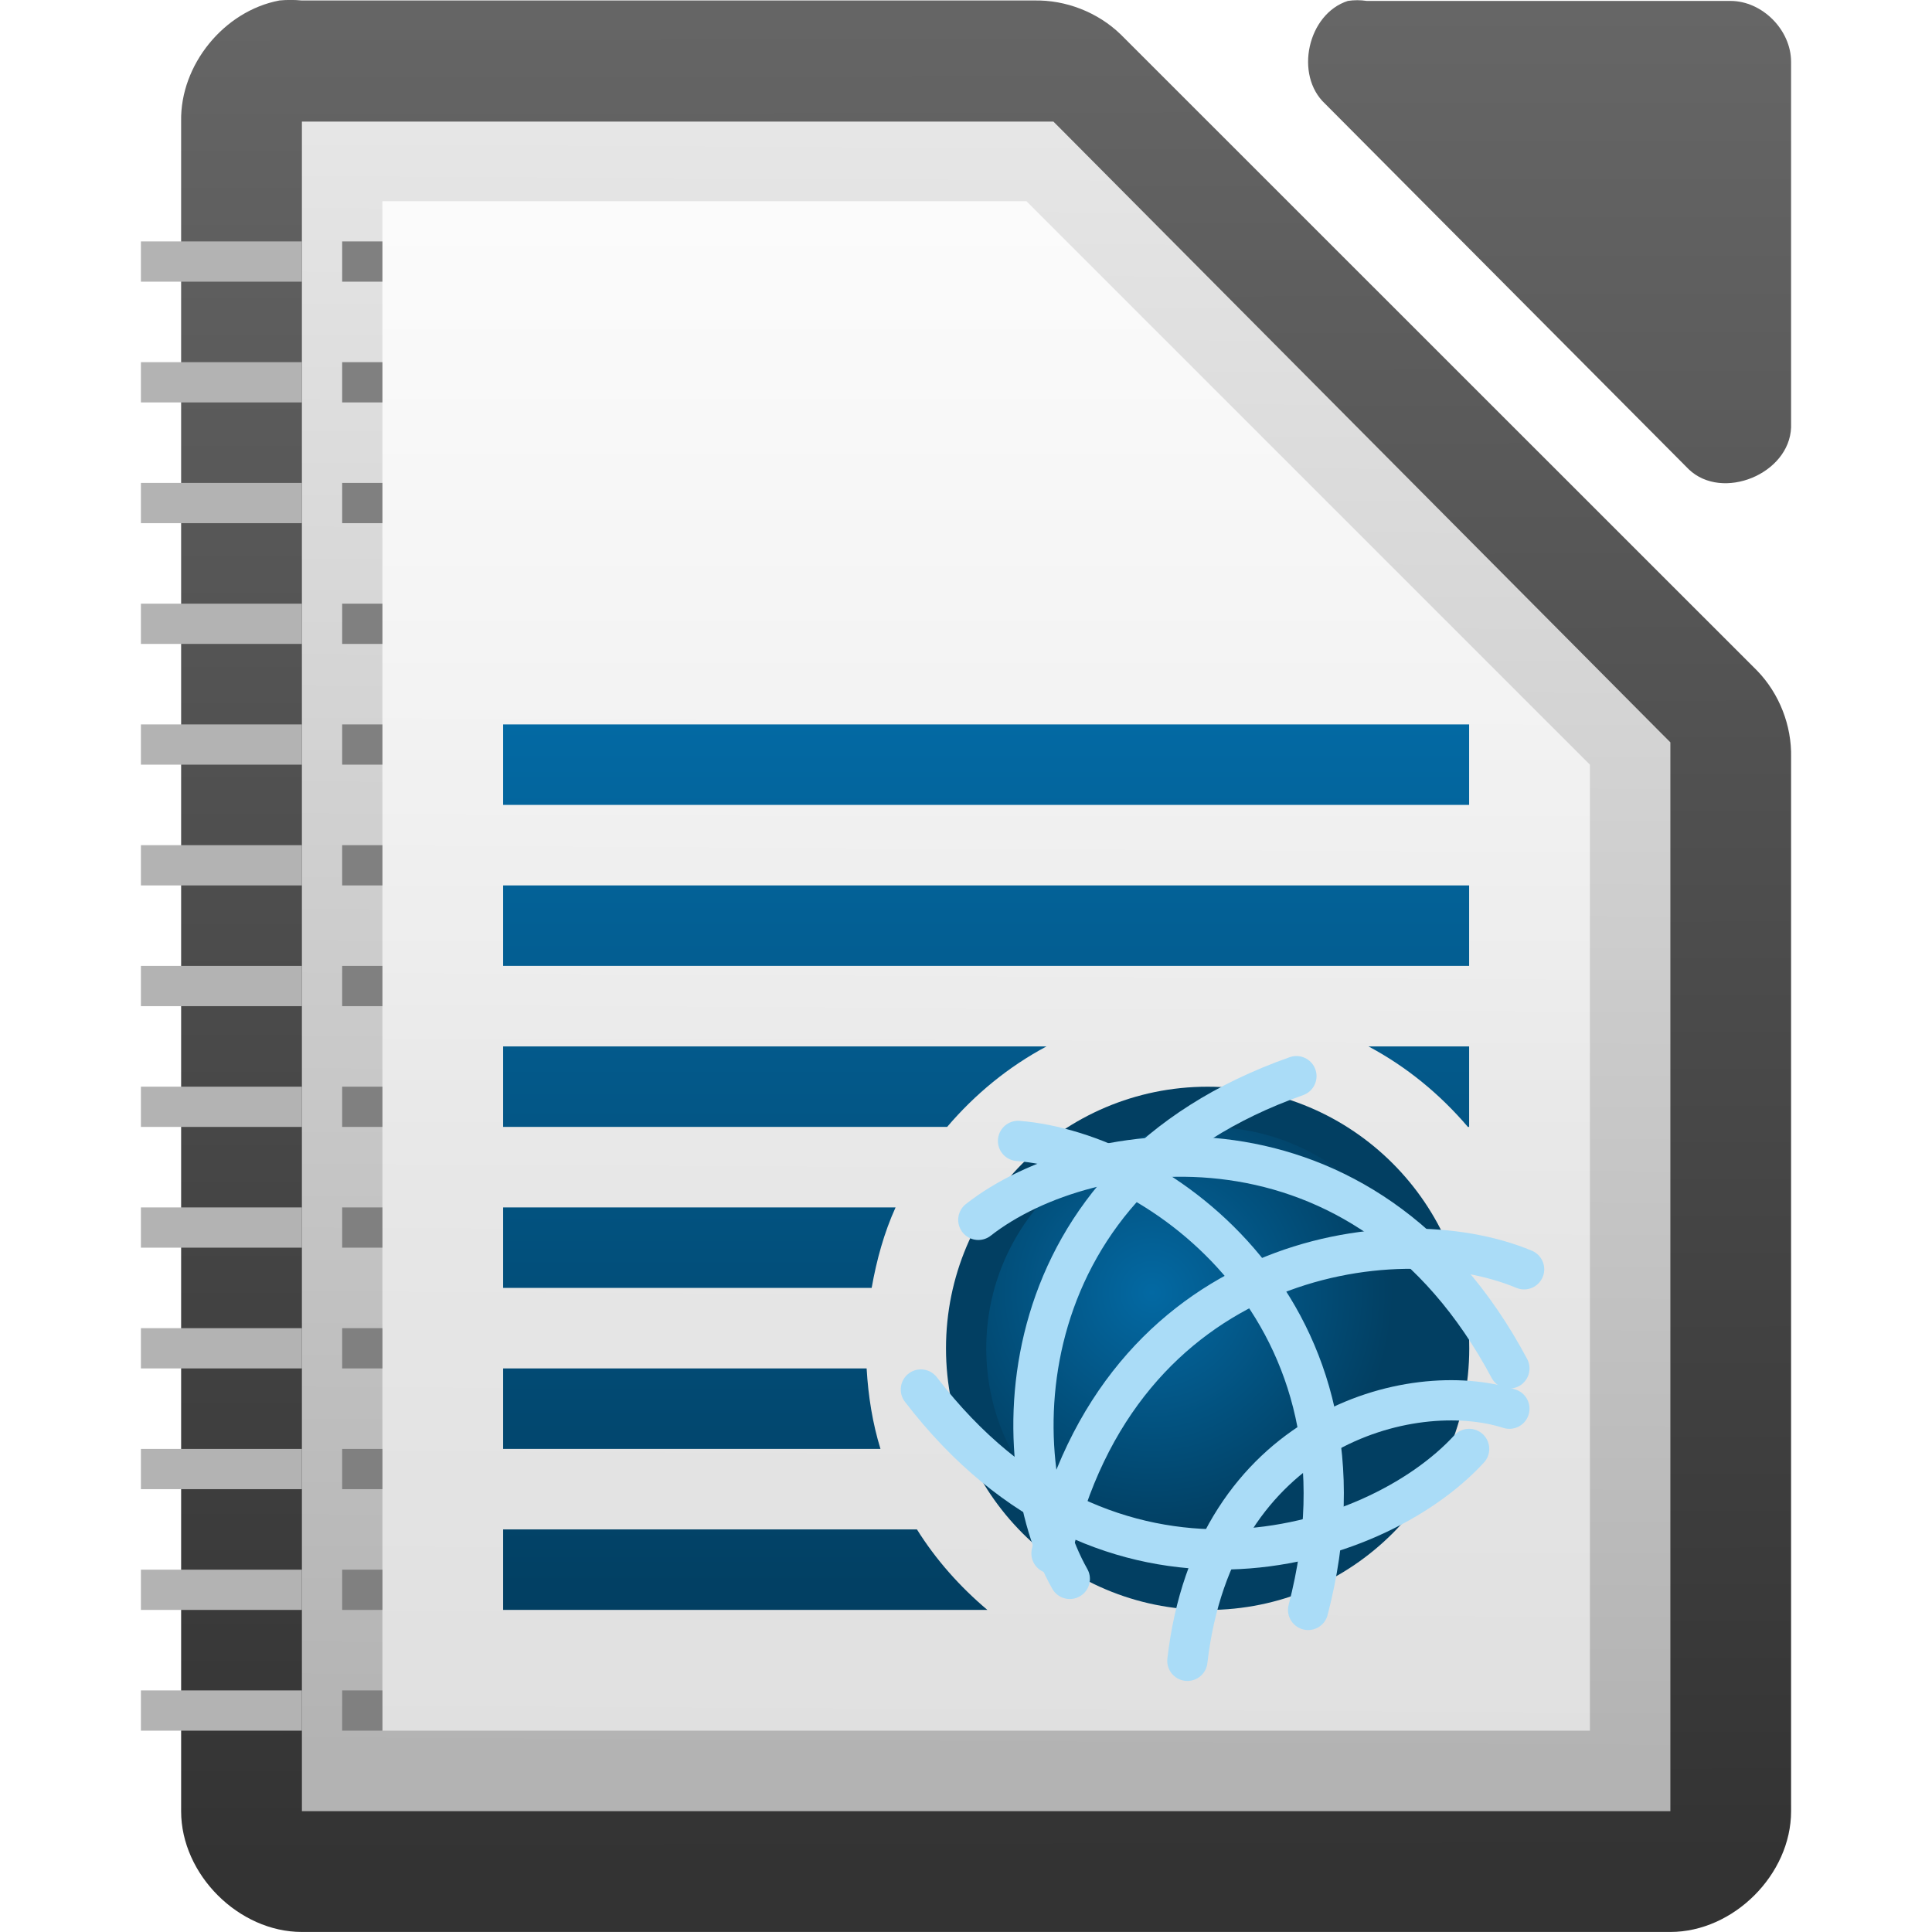 <svg height="48" width="48" xmlns="http://www.w3.org/2000/svg" xmlns:xlink="http://www.w3.org/1999/xlink"><linearGradient id="a" gradientTransform="matrix(3 0 0 2.999 -328.489 -2928.29)" gradientUnits="userSpaceOnUse" x1="110.969" x2="111" xlink:href="#b" y1="976.3" y2="991.875"/><linearGradient id="b"><stop offset="0" stop-color="#666"/><stop offset="1" stop-color="#333"/></linearGradient><linearGradient id="c" gradientTransform="matrix(3.012 0 0 3.028 -331.986 -2956.062)" gradientUnits="userSpaceOnUse" x1="110.969" x2="110.969" xlink:href="#b" y1="976.3" y2="992.375"/><linearGradient id="d" gradientUnits="userSpaceOnUse" x1="9.095" x2="9.095" y1="28.765" y2="4.522"><stop offset="0" stop-color="#fff" stop-opacity=".588"/><stop offset="1" stop-color="#fff" stop-opacity=".863"/></linearGradient><linearGradient id="e" gradientTransform="matrix(2.992 0 0 3.005 -870.209 -727.444)" gradientUnits="userSpaceOnUse" x1="294.343" x2="294.418" y1="256.581" y2="243.139"><stop offset="0" stop-color="#b3b3b3"/><stop offset="1" stop-color="#e6e6e6"/></linearGradient><linearGradient id="f"><stop offset="0" stop-color="#0369a3"/><stop offset="1" stop-color="#023f62"/></linearGradient><linearGradient id="g" gradientTransform="matrix(3 0 0 1 -632.501 842.636)" gradientUnits="userSpaceOnUse" x1="215" x2="215" xlink:href="#f" y1="-824.638" y2="-802.638"/><radialGradient id="h" cx="28.618" cy="32.115" gradientUnits="userSpaceOnUse" r="6" xlink:href="#f"/><path d="m6.937.013c-1.375.262-2.462 1.6-2.437 2.999v41.988c0 1.57 1.429 2.999 3 2.999h33.999c1.571-0 3-1.429 3-2.999v-26.182c.018-.792-.292-1.586-.844-2.156l-15.811-15.806c-.569-.551-1.364-.862-2.156-.844h-18.188c-.187-.018-.376-.018-.562 0z" fill="url(#a)"/><path d="m33.487.023c-.998.32-1.335 1.84-.565 2.555l9.036 9.083c.835.796 2.497.115 2.541-1.041v-9.083c-0-.793-.717-1.514-1.506-1.514h-9.036c-.156-.024-.315-.024-.471 0z" fill="url(#c)"/><path d="m7.501 3.021v.75 40.5.727h.75 32.499.75v-.727-25.5-.328l-.234-.234-14.906-15-.188-.188h-.328-17.593z" fill="url(#e)"/><path d="m9.501 4.998h16l14 14v24h-30z" fill="url(#d)"/><path d="m8.501 5.998h1v1h-1z" fill="#808080"/><path d="m3.501 5.998h4v1h-4z" fill="#b3b3b3"/><path d="m8.501 8.998h1v1h-1z" fill="#808080"/><path d="m3.501 8.998h4v1h-4z" fill="#b3b3b3"/><path d="m8.501 11.998h1v1h-1z" fill="#808080"/><path d="m3.501 11.998h4v1h-4z" fill="#b3b3b3"/><path d="m8.501 14.998h1v1h-1z" fill="#808080"/><path d="m3.501 14.998h4v1h-4z" fill="#b3b3b3"/><path d="m8.501 17.998h1v1h-1z" fill="#808080"/><path d="m3.501 17.998h4v1h-4z" fill="#b3b3b3"/><path d="m8.501 20.998h1v1h-1z" fill="#808080"/><path d="m3.501 20.998h4v1h-4z" fill="#b3b3b3"/><path d="m8.501 23.998h1v1h-1z" fill="#808080"/><path d="m3.501 23.998h4v1h-4z" fill="#b3b3b3"/><path d="m8.501 26.998h1v1h-1z" fill="#808080"/><path d="m3.501 26.998h4v1h-4z" fill="#b3b3b3"/><path d="m8.501 29.998h1v1h-1z" fill="#808080"/><path d="m3.501 29.998h4v1h-4z" fill="#b3b3b3"/><path d="m8.501 32.998h1v1h-1z" fill="#808080"/><path d="m3.501 32.998h4v1h-4z" fill="#b3b3b3"/><path d="m8.501 35.998h1v1h-1z" fill="#808080"/><path d="m3.501 35.998h4v1h-4z" fill="#b3b3b3"/><path d="m8.501 38.998h1v1h-1z" fill="#808080"/><path d="m3.501 38.998h4v1h-4z" fill="#b3b3b3"/><path d="m8.501 41.998h1v1h-1z" fill="#808080"/><path d="m3.501 41.998h4v1h-4z" fill="#b3b3b3"/><path d="m12.5 17.998v2h24v-2zm0 4v2h24v-2zm0 4v2h11.031c.692-.812 1.52-1.494 2.469-2zm21.5 0c .949.506 1.777 1.188 2.469 2 0 .005.027-.005.031 0v-2h-2.5zm-21.5 4v2h9.156c.124-.7.309-1.371.594-2zm0 4v2h9.375c-.196-.637-.304-1.308-.344-2zm0 4v2h12.031c-.678-.572-1.278-1.244-1.75-2z" fill="url(#g)"/><circle cx="30.003" cy="33.499" fill="url(#h)" r="6" stroke="#023f62" stroke-width="1"/><g fill="none" stroke="#aadcf7" stroke-linecap="round"><path d="m32.209 26.737c-7.183 2.53-7.349 9.445-5.63 12.49" stroke-width="1"/><path d="m37.5 33.998c-3.58-6.721-10.441-5.848-13.194-3.691"/><path d="m26.124 38.594c1.668-7.43 8.516-8.407 11.742-7.059"/><path d="m29.5 41.263c.668-5.78 5.563-7.045 8-6.264"/><path d="m32.5 39.998c1.919-7.369-3.721-11.374-7.207-11.652"/><path d="m22.879 34.522c4.634 6.043 11.259 4.055 13.621 1.476"/></g></svg>